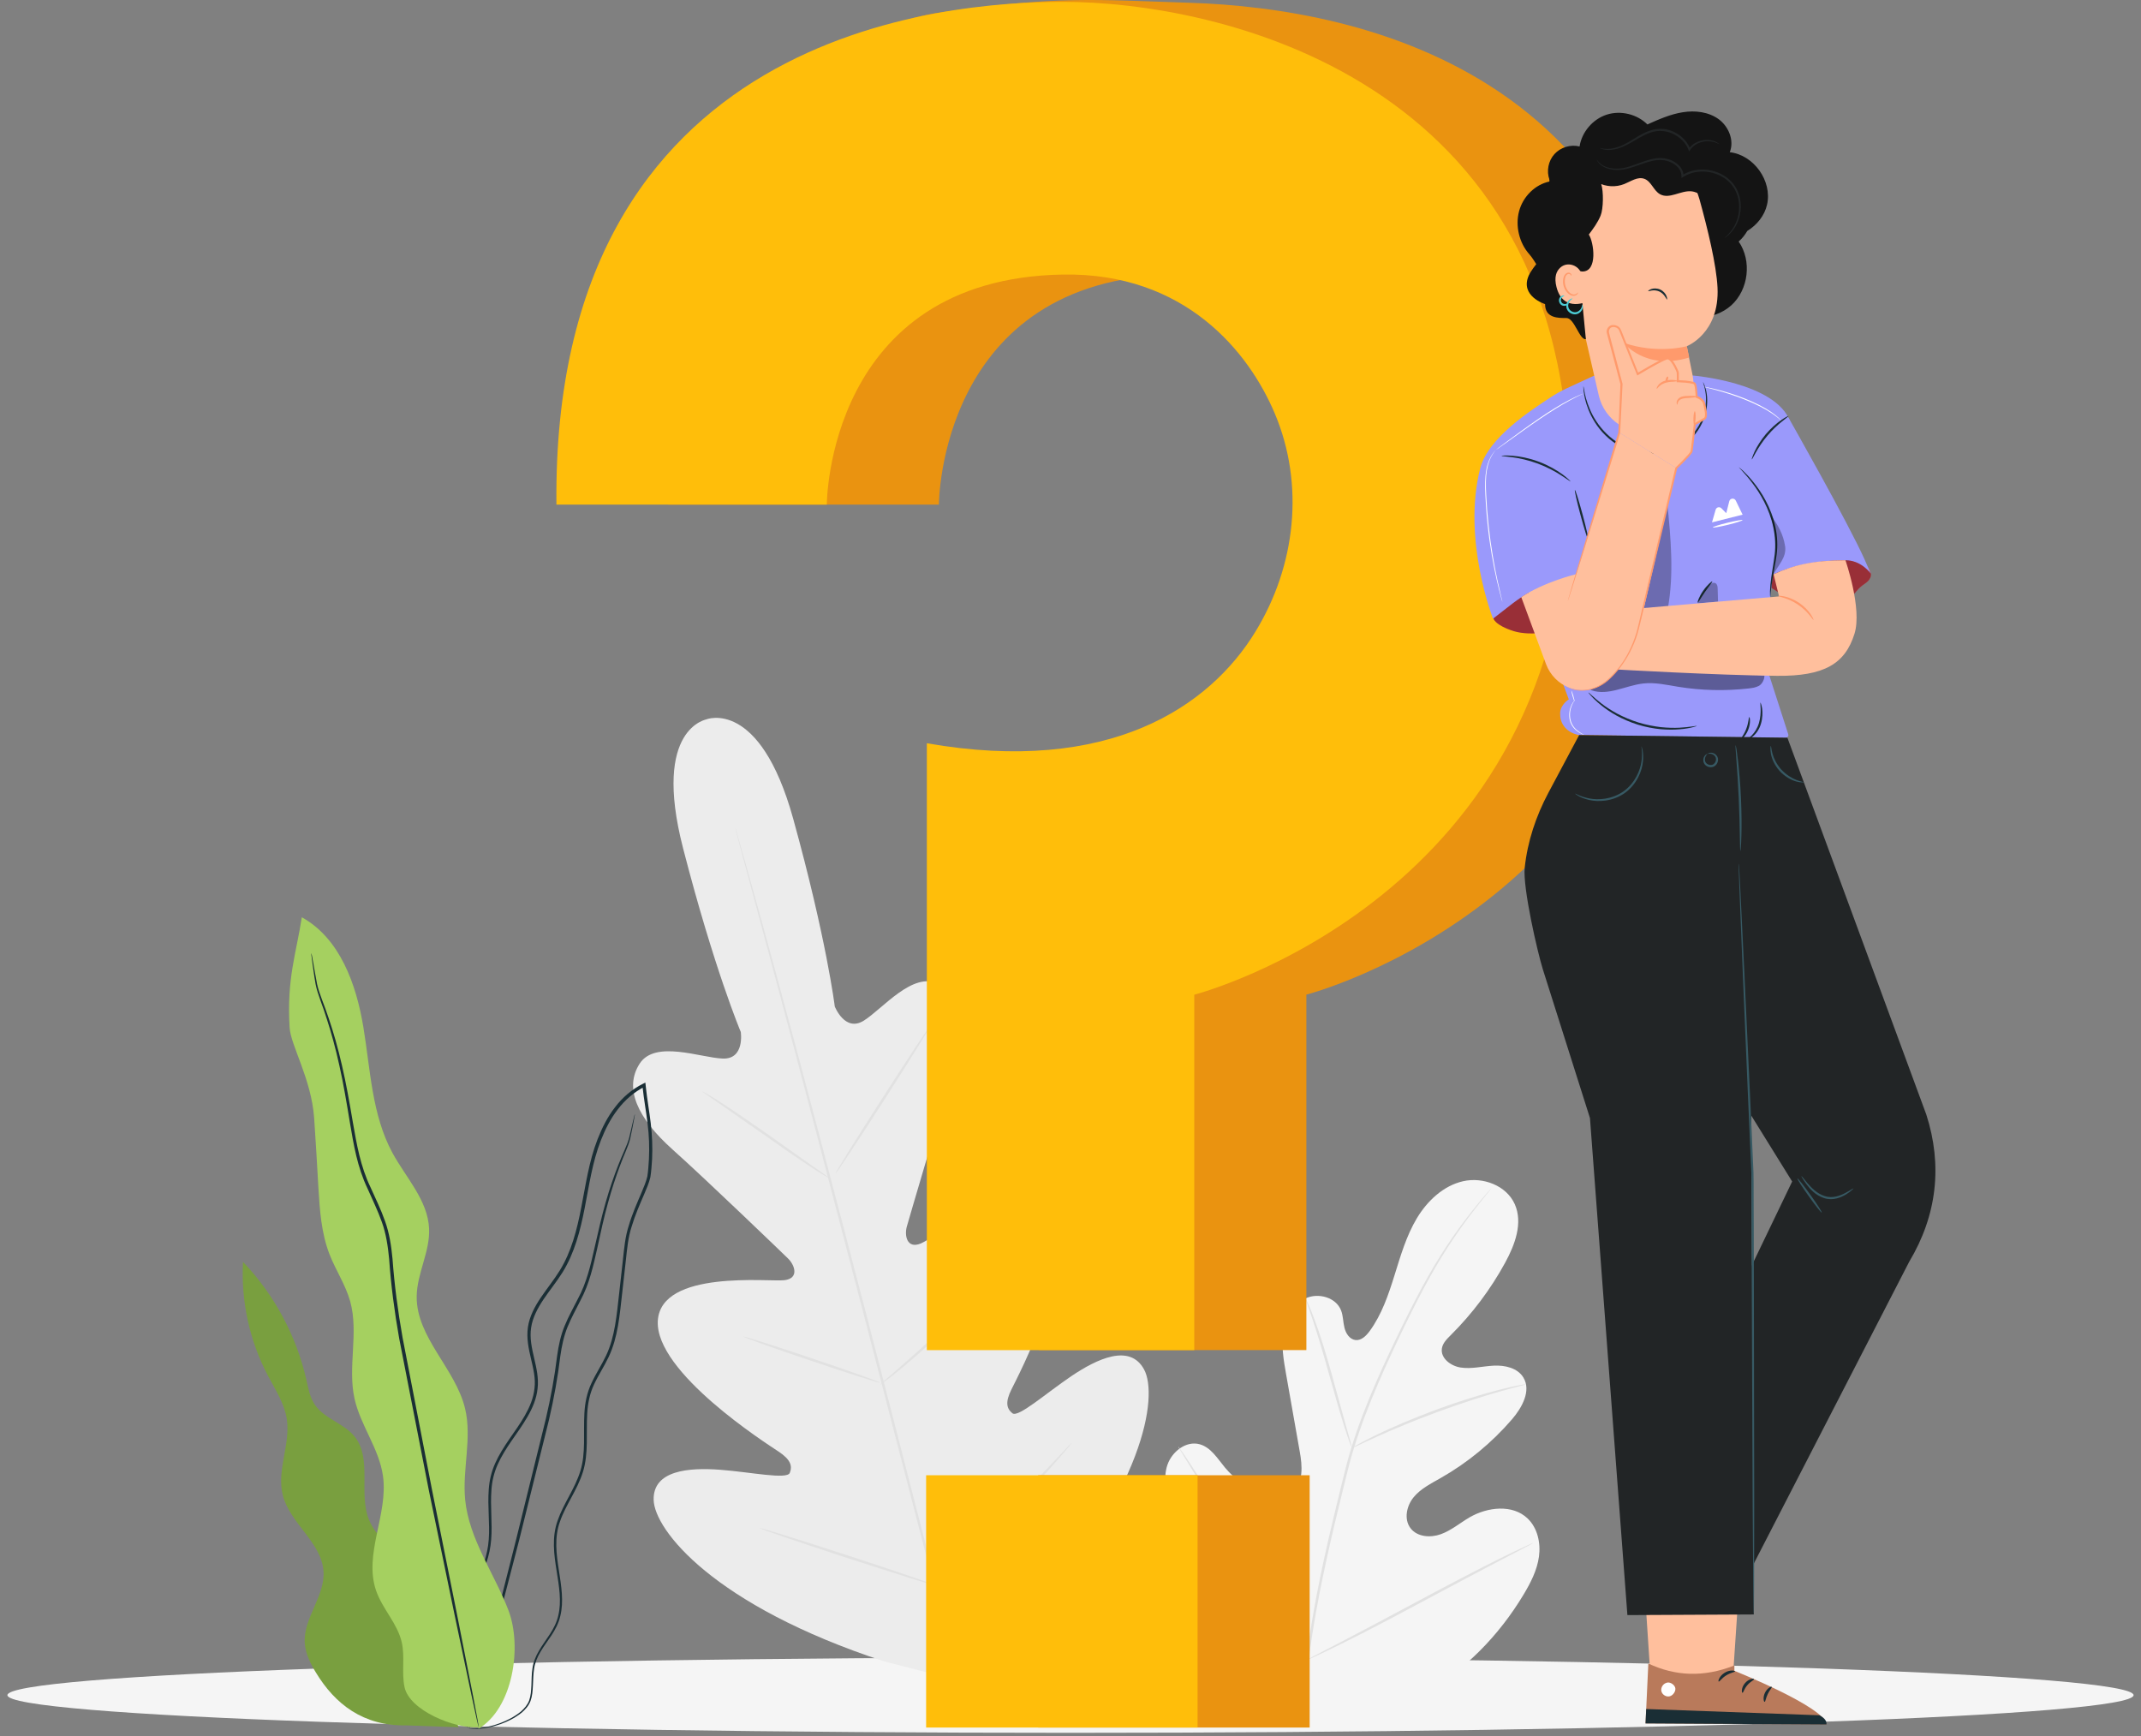 <svg width="201" height="163" viewBox="0 0 201 163" fill="none" xmlns="http://www.w3.org/2000/svg">
<rect x="0" y="0" width="201" height="163" fill="#808080" stroke="none"/>
<g clip-path="url(#clip0_7742_4951)">
<path d="M100.5 162.672C155.62 162.672 200.304 161.089 200.304 159.136C200.304 157.183 155.62 155.6 100.5 155.6C45.38 155.6 0.696 157.183 0.696 159.136C0.696 161.089 45.38 162.672 100.5 162.672Z" fill="#F5F5F5"/>
<path d="M121.398 161.42C113.819 157.85 110.796 149.363 109.726 141.459C109.544 140.14 109.167 138.78 109.598 137.521C110.029 136.261 111.362 135.23 112.634 135.585C113.691 135.88 114.31 136.938 115.017 137.789C115.959 138.914 117.218 139.765 118.612 140.207C119.527 140.501 120.611 140.588 121.358 139.992C122.388 139.175 122.26 137.588 122.025 136.288C121.594 133.857 121.17 131.432 120.739 129.001C120.51 127.694 120.281 126.368 120.476 125.055C120.671 123.749 121.378 122.443 122.57 121.887C123.761 121.331 125.424 121.787 125.902 123.019C126.104 123.535 126.084 124.104 126.218 124.64C126.346 125.176 126.703 125.732 127.248 125.799C127.8 125.866 128.258 125.404 128.588 124.955C129.719 123.408 130.345 121.559 130.917 119.724C131.489 117.888 132.028 116.019 133.01 114.378C133.993 112.737 135.501 111.311 137.359 110.889C139.217 110.467 141.418 111.284 142.206 113.039C142.993 114.8 142.232 116.843 141.31 118.531C139.944 121.036 138.214 123.334 136.201 125.337C135.838 125.698 135.44 126.087 135.366 126.596C135.232 127.514 136.208 128.237 137.117 128.378C138.146 128.538 139.19 128.257 140.233 128.203C141.277 128.15 142.461 128.411 143.013 129.309C143.774 130.554 142.892 132.142 141.95 133.24C140.051 135.444 137.776 137.32 135.252 138.753C134.35 139.269 133.387 139.744 132.721 140.548C132.054 141.352 131.785 142.605 132.411 143.449C133.037 144.292 134.296 144.38 135.272 144.025C136.248 143.67 137.063 142.973 137.965 142.444C139.654 141.466 142.004 141.198 143.417 142.551C144.346 143.442 144.656 144.848 144.481 146.128C144.306 147.407 143.7 148.586 143.04 149.685C140.725 153.543 137.487 156.878 133.556 159.028C129.618 161.172 125.814 162.217 121.398 161.406" fill="#F5F5F5"/>
<path d="M122.597 156.148C123.088 151.989 124.004 147.467 125.121 142.772C125.404 141.6 125.686 140.441 125.962 139.302C126.238 138.164 126.521 137.032 126.858 135.946C127.524 133.77 128.339 131.72 129.167 129.804C129.995 127.889 130.856 126.093 131.671 124.426C132.492 122.758 133.28 121.217 134.06 119.844C135.615 117.091 137.13 115.028 138.234 113.648C138.779 112.958 139.224 112.436 139.526 112.088C139.675 111.92 139.789 111.793 139.876 111.692C139.957 111.605 139.998 111.558 140.004 111.565C140.004 111.565 139.971 111.619 139.897 111.712C139.816 111.813 139.708 111.954 139.567 112.121C139.277 112.483 138.847 113.012 138.308 113.709C137.231 115.102 135.743 117.178 134.215 119.931C133.448 121.304 132.667 122.845 131.853 124.513C131.045 126.181 130.197 127.976 129.375 129.891C128.554 131.807 127.753 133.843 127.087 136.013C126.75 137.099 126.481 138.217 126.198 139.356C125.922 140.495 125.639 141.653 125.357 142.826C124.239 147.514 123.317 152.022 122.819 156.168" fill="#E1E1E1"/>
<path d="M126.925 135.927C126.925 135.927 126.831 135.74 126.703 135.391C126.575 135.043 126.4 134.534 126.198 133.898C125.794 132.632 125.289 130.857 124.744 128.908C124.199 126.952 123.674 125.197 123.25 123.937C123.041 123.308 122.866 122.799 122.738 122.45C122.617 122.102 122.55 121.901 122.57 121.895C122.583 121.895 122.678 122.075 122.826 122.417C122.981 122.759 123.183 123.254 123.411 123.884C123.883 125.13 124.435 126.891 124.98 128.847C125.512 130.776 125.996 132.525 126.36 133.857C126.528 134.46 126.676 134.963 126.791 135.371C126.892 135.726 126.939 135.927 126.925 135.934V135.927Z" fill="#E1E1E1"/>
<path d="M143.256 129.952C143.256 129.952 143.027 130.039 142.596 130.146C142.172 130.26 141.553 130.414 140.799 130.635C139.284 131.064 137.211 131.72 134.956 132.551C132.701 133.382 130.695 134.226 129.261 134.875C128.541 135.197 127.968 135.471 127.565 135.659C127.167 135.846 126.945 135.947 126.932 135.934C126.925 135.92 127.134 135.793 127.517 135.579C127.901 135.364 128.467 135.063 129.18 134.721C130.6 134.031 132.606 133.161 134.868 132.323C137.13 131.493 139.224 130.856 140.752 130.468C141.519 130.267 142.145 130.14 142.576 130.053C143.013 129.972 143.249 129.939 143.256 129.952Z" fill="#E1E1E1"/>
<path d="M122.752 155.806C122.752 155.806 122.691 155.746 122.604 155.619C122.496 155.465 122.368 155.284 122.213 155.063C121.877 154.574 121.406 153.857 120.834 152.966C119.696 151.178 118.195 148.666 116.579 145.866C114.964 143.066 113.489 140.541 112.392 138.733C111.854 137.855 111.409 137.132 111.08 136.596C110.938 136.361 110.824 136.174 110.723 136.013C110.642 135.879 110.608 135.806 110.615 135.799C110.622 135.799 110.676 135.859 110.763 135.986C110.871 136.14 110.999 136.321 111.154 136.542C111.49 137.031 111.961 137.748 112.534 138.639C113.671 140.427 115.172 142.939 116.788 145.739C118.403 148.539 119.871 151.064 120.975 152.866C121.513 153.743 121.958 154.467 122.288 155.003C122.429 155.237 122.543 155.431 122.644 155.585C122.725 155.719 122.759 155.793 122.752 155.8V155.806Z" fill="#E1E1E1"/>
<path d="M143.936 144.849C143.936 144.849 143.869 144.902 143.727 144.976C143.559 145.063 143.357 145.17 143.115 145.304C142.549 145.599 141.782 146.001 140.846 146.483C138.935 147.481 136.302 148.881 133.401 150.435C130.5 151.989 127.854 153.375 125.916 154.326C124.946 154.802 124.159 155.184 123.614 155.432C123.358 155.546 123.149 155.639 122.981 155.72C122.833 155.78 122.759 155.813 122.752 155.807C122.752 155.8 122.819 155.753 122.961 155.679C123.129 155.592 123.331 155.485 123.573 155.351C124.139 155.057 124.906 154.661 125.842 154.172C127.753 153.181 130.385 151.774 133.287 150.22C136.188 148.666 138.834 147.287 140.772 146.329C141.742 145.853 142.529 145.471 143.074 145.224C143.33 145.11 143.539 145.016 143.707 144.936C143.855 144.875 143.929 144.842 143.936 144.849Z" fill="#E1E1E1"/>
<path d="M66.415 67.512C66.415 67.512 61.191 68.235 64.126 79.622C67.061 91.009 69.545 96.876 69.545 96.876C69.545 96.876 69.942 99.455 67.848 99.375C65.762 99.295 61.501 97.607 60.053 99.85C58.552 102.175 59.865 104.981 63.143 107.915C66.421 110.849 73.362 117.54 73.988 118.15C74.6 118.746 75.065 120.012 73.638 120.18C72.204 120.354 62.039 119.161 61.756 123.997C61.48 128.834 71.955 135.512 73.092 136.269C74.223 137.019 74.405 137.608 74.149 138.265C73.893 138.921 70.514 138.198 67.606 137.977C64.698 137.756 61.292 138.01 61.366 140.81C61.44 143.61 66.94 150.696 82.994 155.961L90.594 157.917L96.208 152.411C107.51 139.906 108.742 131.037 107.41 128.566C106.077 126.094 102.994 127.561 100.577 129.189C98.167 130.816 95.589 133.114 95.044 132.672C94.499 132.23 94.357 131.633 94.963 130.421C95.569 129.209 101.324 118.23 98.672 114.171C96.02 110.112 87.787 116.174 86.454 116.73C85.128 117.286 84.899 115.96 85.135 115.142C85.377 114.305 88.056 105.068 89.436 100.902C90.816 96.736 90.554 93.655 88.09 92.375C85.714 91.143 82.86 94.713 81.089 95.818C79.319 96.923 78.37 94.485 78.37 94.485C78.37 94.485 77.596 88.162 74.459 76.835C71.315 65.502 66.314 67.532 66.314 67.532" fill="#ECECEC"/>
<path d="M90.587 159.799C88.312 151.467 84.522 136.597 81.204 123.843C77.885 111.097 74.869 99.556 72.635 91.216C71.517 87.057 70.608 83.681 69.982 81.343C69.673 80.184 69.43 79.28 69.262 78.657C69.181 78.356 69.127 78.121 69.08 77.954C69.04 77.793 69.026 77.713 69.026 77.713C69.026 77.713 69.06 77.793 69.107 77.947C69.154 78.115 69.222 78.343 69.309 78.644C69.484 79.267 69.747 80.164 70.07 81.317C70.729 83.641 71.665 87.01 72.796 91.17C75.071 99.502 78.114 111.036 81.433 123.783C84.751 136.536 88.521 151.413 90.749 159.759" fill="#E1E1E1"/>
<path d="M65.917 102.442C65.917 102.442 66.106 102.523 66.415 102.71C66.732 102.891 67.176 103.172 67.728 103.527C68.825 104.231 70.313 105.242 71.935 106.381C73.53 107.513 74.978 108.538 76.082 109.321C76.58 109.67 77.004 109.964 77.341 110.205C77.637 110.413 77.798 110.534 77.791 110.547C77.785 110.56 77.603 110.467 77.287 110.286C76.97 110.098 76.526 109.824 75.981 109.462C74.89 108.745 73.416 107.72 71.794 106.575C70.192 105.456 68.738 104.438 67.627 103.661C67.122 103.313 66.705 103.018 66.361 102.784C66.065 102.576 65.904 102.449 65.91 102.436L65.917 102.442Z" fill="#E1E1E1"/>
<path d="M78.431 110.18C78.377 110.146 80.329 106.998 82.799 103.153C85.27 99.309 87.316 96.221 87.37 96.254C87.424 96.288 85.472 99.436 83.001 103.281C80.531 107.125 78.485 110.213 78.431 110.18Z" fill="#E1E1E1"/>
<path d="M82.637 129.993C82.637 129.993 82.778 129.839 83.054 129.591C83.371 129.316 83.768 128.968 84.239 128.559C85.235 127.689 86.615 126.476 88.082 125.083C89.557 123.697 90.842 122.39 91.765 121.439C92.202 120.991 92.566 120.615 92.862 120.314C93.124 120.053 93.272 119.905 93.286 119.919C93.299 119.932 93.171 120.093 92.936 120.374C92.694 120.656 92.344 121.064 91.893 121.553C90.997 122.538 89.725 123.864 88.251 125.251C86.777 126.644 85.383 127.843 84.353 128.68C83.835 129.095 83.418 129.43 83.115 129.651C82.819 129.872 82.65 129.993 82.637 129.979V129.993Z" fill="#E1E1E1"/>
<path d="M69.779 125.471C69.779 125.471 69.968 125.497 70.298 125.598C70.675 125.712 71.139 125.859 71.691 126.027C72.862 126.395 74.478 126.924 76.255 127.527C78.032 128.124 79.634 128.68 80.792 129.095C81.331 129.289 81.788 129.457 82.159 129.597C82.482 129.718 82.657 129.798 82.65 129.812C82.65 129.825 82.462 129.785 82.132 129.684C81.755 129.571 81.29 129.423 80.738 129.256C79.567 128.887 77.951 128.358 76.174 127.755C74.397 127.159 72.795 126.603 71.637 126.188C71.099 125.993 70.641 125.826 70.271 125.685C69.948 125.564 69.773 125.484 69.779 125.471Z" fill="#E1E1E1"/>
<path d="M71.261 143.43C71.261 143.43 71.503 143.477 71.927 143.597C72.392 143.738 72.991 143.919 73.711 144.14C75.212 144.609 77.286 145.272 79.574 146.016C81.856 146.759 83.923 147.449 85.41 147.958C86.124 148.206 86.71 148.414 87.174 148.575C87.591 148.722 87.814 148.816 87.807 148.829C87.8 148.843 87.565 148.782 87.141 148.662C86.676 148.521 86.077 148.34 85.357 148.119C83.856 147.65 81.782 146.987 79.493 146.243C77.212 145.5 75.145 144.81 73.657 144.301C72.944 144.053 72.358 143.845 71.894 143.684C71.476 143.537 71.254 143.443 71.261 143.43Z" fill="#E1E1E1"/>
<path d="M87.45 148.592C87.45 148.592 87.625 148.398 87.969 148.07C88.346 147.722 88.837 147.259 89.422 146.71C90.648 145.558 92.337 143.964 94.155 142.149C95.972 140.333 97.574 138.652 98.725 137.426C99.278 136.837 99.735 136.348 100.092 135.973C100.415 135.631 100.604 135.451 100.61 135.457C100.624 135.471 100.462 135.672 100.159 136.033C99.856 136.395 99.412 136.911 98.853 137.54C97.736 138.8 96.147 140.501 94.33 142.323C92.512 144.138 90.802 145.719 89.544 146.844C88.911 147.4 88.399 147.849 88.036 148.15C87.672 148.452 87.47 148.612 87.457 148.599L87.45 148.592Z" fill="#E1E1E1"/>
<path d="M39.698 150.808C40.115 149.201 39.052 147.587 37.867 146.414C36.675 145.249 35.255 144.204 34.636 142.657C33.633 140.158 34.979 136.916 33.269 134.833C32.266 133.607 30.462 133.192 29.567 131.886C29.096 131.196 28.948 130.352 28.766 129.542C27.83 125.409 25.75 121.537 22.815 118.463C22.613 122.14 23.428 125.878 25.151 129.14C25.845 130.453 26.693 131.732 26.922 133.192C27.292 135.57 25.959 138.022 26.545 140.353C27.218 143.025 30.227 144.807 30.375 147.56C30.496 149.884 28.463 151.92 28.611 154.245C28.678 155.236 29.136 156.154 29.648 156.998C31.452 159.985 34.104 162.041 38.123 161.974L43.044 162.148L39.684 150.808H39.698Z" fill="#799F3F"/>
<path d="M44.053 162.276C44.053 162.276 44.525 162.383 45.407 162.249C45.851 162.182 46.389 162.069 47.009 161.848C47.621 161.627 48.315 161.305 48.988 160.769C49.311 160.488 49.627 160.146 49.802 159.691C49.97 159.235 50.004 158.74 50.031 158.224C50.058 157.715 50.058 157.179 50.145 156.636C50.226 156.094 50.442 155.565 50.745 155.062C51.324 154.051 52.286 153.086 52.602 151.707C52.939 150.353 52.697 148.887 52.468 147.413C52.239 145.946 52.017 144.339 52.582 142.811C53.107 141.277 54.191 139.898 54.73 138.169C55.268 136.428 55.019 134.546 55.127 132.697C55.181 131.766 55.362 130.835 55.766 129.978C56.163 129.114 56.715 128.29 57.146 127.379C58.021 125.53 58.176 123.44 58.412 121.391C58.526 120.359 58.647 119.314 58.762 118.262C58.876 117.204 58.971 116.146 59.307 115.128C59.61 114.103 60.047 113.105 60.485 112.093C60.7 111.584 60.923 111.075 61.057 110.513C61.151 109.937 61.178 109.394 61.219 108.825C61.273 107.699 61.225 106.561 61.091 105.435C60.956 104.303 60.754 103.185 60.633 102.053C60.626 101.986 60.62 101.919 60.613 101.859L60.586 101.631L60.384 101.731C59.327 102.254 58.425 103.037 57.732 103.955C57.025 104.866 56.514 105.898 56.103 106.943C55.282 109.046 54.985 111.256 54.568 113.359C54.164 115.463 53.632 117.532 52.542 119.287C52.003 120.158 51.35 120.955 50.778 121.806C50.206 122.65 49.708 123.581 49.56 124.599C49.27 126.669 50.415 128.491 50.179 130.326C50.092 131.237 49.728 132.088 49.284 132.871C48.84 133.655 48.315 134.378 47.81 135.108C47.312 135.839 46.84 136.575 46.49 137.366C46.133 138.156 45.938 139 45.884 139.824C45.763 141.478 45.999 143.046 45.884 144.526C45.783 146.006 45.258 147.353 44.673 148.552C44.08 149.757 43.414 150.849 42.862 151.901C42.586 152.43 42.323 152.946 42.115 153.461C41.893 153.977 41.785 154.506 41.684 155.009C41.522 156.027 41.536 156.971 41.65 157.802C41.866 159.483 42.492 160.689 43.057 161.365C43.185 161.546 43.34 161.673 43.454 161.794C43.569 161.915 43.683 162.002 43.777 162.069C43.959 162.203 44.06 162.263 44.06 162.263C44.08 162.236 43.656 162.015 43.104 161.325C42.559 160.642 41.96 159.443 41.765 157.782C41.664 156.958 41.657 156.02 41.825 155.029C41.926 154.533 42.041 154.017 42.263 153.515C42.471 153.013 42.734 152.497 43.017 151.974C43.575 150.93 44.249 149.844 44.855 148.625C45.46 147.42 45.999 146.047 46.113 144.526C46.241 143.012 46.012 141.445 46.14 139.831C46.194 139.027 46.389 138.223 46.733 137.459C47.076 136.696 47.54 135.966 48.038 135.242C48.537 134.519 49.068 133.789 49.526 132.992C49.984 132.201 50.374 131.311 50.469 130.346C50.704 128.39 49.566 126.562 49.863 124.632C50.004 123.681 50.482 122.79 51.041 121.96C51.606 121.123 52.259 120.326 52.818 119.435C53.935 117.633 54.48 115.523 54.891 113.413C55.309 111.296 55.605 109.113 56.413 107.05C56.816 106.025 57.315 105.02 58.001 104.143C58.674 103.259 59.536 102.508 60.539 102.006L60.31 101.879C60.317 101.939 60.324 102.006 60.33 102.073C60.451 103.218 60.66 104.344 60.795 105.462C60.936 106.581 60.977 107.693 60.923 108.805C60.889 109.354 60.855 109.923 60.775 110.439C60.653 110.955 60.431 111.464 60.222 111.966C59.792 112.971 59.347 113.982 59.038 115.034C58.694 116.079 58.6 117.171 58.486 118.216C58.371 119.267 58.25 120.312 58.136 121.35C57.9 123.407 57.745 125.47 56.904 127.251C56.486 128.136 55.934 128.959 55.524 129.857C55.1 130.748 54.911 131.733 54.864 132.677C54.757 134.566 55.006 136.415 54.487 138.089C53.976 139.757 52.905 141.143 52.36 142.724C51.781 144.318 52.017 145.973 52.252 147.44C52.488 148.913 52.73 150.353 52.414 151.653C52.131 152.966 51.196 153.924 50.603 154.962C50.294 155.478 50.071 156.04 49.991 156.603C49.903 157.159 49.91 157.701 49.89 158.204C49.863 158.706 49.836 159.202 49.681 159.63C49.526 160.052 49.223 160.387 48.92 160.662C48.274 161.191 47.594 161.513 46.995 161.747C46.389 161.975 45.851 162.102 45.42 162.176C44.982 162.256 44.646 162.263 44.417 162.27C44.188 162.263 44.074 162.27 44.074 162.27L44.053 162.276Z" fill="#1A2E35"/>
<path d="M59.61 104.559C59.61 104.559 59.59 104.605 59.563 104.706C59.536 104.827 59.495 104.967 59.455 105.148C59.361 105.537 59.24 106.119 59.058 106.843C58.863 107.566 58.418 108.39 58.035 109.401C57.638 110.406 57.234 111.572 56.863 112.878C56.486 114.184 56.157 115.637 55.806 117.191C55.45 118.745 55.086 120.407 54.231 121.974C53.828 122.771 53.377 123.575 53.013 124.459C52.643 125.343 52.441 126.301 52.306 127.272C52.071 129.215 51.714 131.184 51.243 133.2C50.253 137.212 49.317 141.037 48.456 144.52C47.581 147.99 46.786 151.118 46.12 153.75C45.474 156.362 44.942 158.486 44.572 159.979C44.403 160.696 44.262 161.265 44.168 161.681C44.127 161.862 44.094 162.009 44.074 162.123C44.053 162.223 44.047 162.277 44.053 162.277C44.053 162.277 44.08 162.23 44.107 162.13C44.141 162.016 44.181 161.868 44.235 161.694C44.349 161.286 44.504 160.723 44.7 160.013C45.097 158.519 45.655 156.409 46.342 153.804C47.029 151.171 47.836 148.05 48.738 144.587C49.6 141.104 50.549 137.279 51.545 133.267C52.01 131.251 52.373 129.248 52.602 127.319C52.737 126.361 52.932 125.43 53.282 124.573C53.632 123.715 54.077 122.912 54.48 122.108C55.349 120.507 55.706 118.792 56.056 117.252C56.392 115.691 56.709 114.244 57.072 112.945C57.429 111.639 57.812 110.48 58.19 109.475C58.553 108.464 58.984 107.633 59.166 106.883C59.334 106.139 59.428 105.563 59.509 105.168C59.542 104.987 59.563 104.84 59.59 104.719C59.603 104.619 59.61 104.565 59.603 104.565L59.61 104.559Z" fill="#1A2E35"/>
<path d="M44.921 162.29C48.139 160.388 49.061 154.614 47.721 151.137C46.382 147.661 44.033 144.486 43.669 140.782C43.393 137.935 44.329 135.008 43.662 132.228C42.76 128.471 39.078 125.564 39.119 121.699C39.145 119.535 40.384 117.492 40.283 115.329C40.162 112.676 38.116 110.566 36.843 108.229C34.905 104.645 34.777 100.419 34.11 96.4C33.444 92.388 31.909 88.087 28.335 86.111C27.81 89.521 26.908 91.852 27.19 96.473C27.291 98.135 29.23 101.303 29.492 104.94C29.647 107.11 29.762 109.287 29.89 111.464C30.018 113.581 30.159 115.731 30.92 117.713C31.505 119.227 32.441 120.607 32.879 122.174C33.693 125.122 32.623 128.31 33.282 131.297C33.841 133.823 35.598 135.999 35.955 138.565C36.46 142.168 34.117 145.906 35.315 149.342C35.908 151.05 37.321 152.417 37.718 154.178C38.028 155.545 37.691 156.992 37.974 158.365C38.425 160.575 42.666 162.29 44.928 162.156" fill="#A5D060"/>
<path d="M29.223 89.5C29.223 89.5 29.223 89.567 29.236 89.694C29.256 89.835 29.276 90.022 29.31 90.257C29.384 90.746 29.465 91.469 29.633 92.407C29.815 93.345 30.3 94.403 30.69 95.682C31.101 96.955 31.511 98.422 31.868 100.063C32.238 101.704 32.541 103.519 32.864 105.475C33.194 107.418 33.538 109.561 34.514 111.597C34.965 112.622 35.469 113.647 35.853 114.732C36.244 115.817 36.419 116.989 36.533 118.188C36.701 120.6 37.025 123.112 37.475 125.643C38.458 130.694 39.401 135.503 40.256 139.884C41.158 144.244 41.965 148.176 42.652 151.478C43.339 154.76 43.897 157.426 44.294 159.288C44.49 160.193 44.645 160.903 44.759 161.412C44.813 161.639 44.853 161.82 44.887 161.961C44.92 162.082 44.934 162.149 44.941 162.149C44.941 162.149 44.941 162.082 44.92 161.954C44.894 161.814 44.867 161.626 44.826 161.398C44.732 160.889 44.597 160.173 44.422 159.268C44.052 157.4 43.527 154.727 42.881 151.438C42.215 148.129 41.427 144.191 40.552 139.83C39.704 135.456 38.775 130.647 37.799 125.597C37.348 123.065 37.025 120.593 36.849 118.168C36.735 116.963 36.553 115.757 36.149 114.638C35.759 113.526 35.247 112.495 34.796 111.483C33.827 109.481 33.484 107.384 33.14 105.435C32.811 103.486 32.487 101.657 32.104 100.016C31.727 98.368 31.303 96.901 30.872 95.629C30.461 94.35 29.963 93.298 29.768 92.387C29.586 91.469 29.479 90.739 29.384 90.25C29.344 90.022 29.31 89.835 29.283 89.694C29.256 89.567 29.243 89.507 29.236 89.507L29.223 89.5Z" fill="#1A2E35"/>
<path d="M62.753 47.37H88.145C88.145 47.37 88.145 26.156 110.305 25.775C121.809 25.58 127.78 33.076 130.203 38.823C133.017 45.494 132.169 53.103 128.392 59.286C124.084 66.352 114.808 73.452 97.697 70.451L97.535 126.743H122.644V93.373C122.644 93.373 157.863 84.317 157.863 45.695C157.863 7.073 127.834 0.77 111.692 0.261C102.712 -0.027 99.454 -0.409 88.347 1.159C74.19 3.155 62.45 19.512 62.747 47.37H62.753Z" fill="#EA9310"/>
<path d="M122.953 138.492H97.468V162.177H122.953V138.492Z" fill="#EA9310"/>
<path d="M52.231 47.369H77.623C77.623 47.369 77.623 26.156 99.783 25.774C111.287 25.58 117.258 33.075 119.681 38.822C122.495 45.494 121.647 53.103 117.87 59.285C113.562 66.352 104.125 72.775 87.013 69.775V126.75H112.122V93.379C112.122 93.379 147.341 84.323 147.341 45.701C147.341 7.08 114.04 0.174 99.79 0.174C88.891 0.174 51.76 2.793 52.238 47.376L52.231 47.369Z" fill="#FFBE0A"/>
<path d="M112.432 138.492H86.946V162.177H112.432V138.492Z" fill="#FFBE0A"/>
<path d="M140.227 57.591C139.837 58.368 141.291 58.998 142.126 59.252C142.967 59.507 143.862 59.48 144.737 59.433C145.895 59.373 147.1 59.266 148.11 58.69C149.005 58.181 149.672 57.337 150.143 56.426C150.607 55.508 150.89 54.517 151.173 53.525C151.173 53.525 141.984 54.121 140.234 57.591H140.227Z" fill="#FF4F5B"/>
<g opacity="0.4">
<path d="M140.227 57.591C139.837 58.368 141.291 58.998 142.126 59.252C142.967 59.507 143.862 59.48 144.737 59.433C145.895 59.373 147.1 59.266 148.11 58.69C149.005 58.181 149.672 57.337 150.143 56.426C150.607 55.508 150.89 54.517 151.173 53.525C151.173 53.525 141.984 54.121 140.234 57.591H140.227Z" fill="black"/>
</g>
<path d="M166.198 55.112C167.699 56.177 169.543 56.753 171.388 56.733C172.27 56.72 173.205 56.552 173.858 55.963C174.161 55.688 174.383 55.34 174.693 55.078C174.902 54.898 175.151 54.764 175.346 54.576C175.541 54.388 175.689 54.107 175.635 53.839C175.575 53.564 175.346 53.122 175.097 52.982C174.04 52.385 172.781 52.406 171.57 52.432C170.358 52.459 169.16 52.74 168.009 53.129C167.066 53.444 166.083 53.886 165.605 54.757" fill="#FF4F5B"/>
<g opacity="0.4">
<path d="M175.629 53.833C175.568 53.559 175.184 53.197 174.942 53.056C173.885 52.46 172.781 52.406 171.563 52.433C170.351 52.46 169.153 52.741 168.002 53.13C167.059 53.445 166.077 53.887 165.599 54.758L166.198 55.113C167.699 56.178 169.543 56.754 171.388 56.734C172.27 56.721 173.205 56.553 173.858 55.964C174.161 55.689 174.383 55.341 174.693 55.079C174.902 54.898 175.151 54.764 175.346 54.577C175.541 54.389 175.689 54.108 175.635 53.84L175.629 53.833Z" fill="black"/>
</g>
<path d="M148.251 69.004L167.644 69.259C167.812 69.259 167.934 69.098 167.886 68.937L165.611 61.877C165.611 61.877 165.948 58.347 166.412 54.101C167.112 47.657 168.048 39.552 168.061 39.579C166.735 35.882 158.907 35.252 158.907 35.252L149.987 35.781L149.671 35.259L147.106 36.444C146.548 36.706 146.009 37.007 145.497 37.349C143.801 38.48 139.715 41.066 138.968 43.953C137.245 50.631 140.166 58.079 140.166 58.079L142.037 56.626C142.529 56.258 142.993 55.936 143.525 55.635L147.281 65.655C147.281 65.655 146.5 66.131 146.467 66.941C146.433 67.752 146.871 68.73 148.251 69.011" fill="#9A99FB"/>
<g opacity="0.3">
<path d="M156.565 57.188C157.177 53.899 156.854 50.517 156.524 47.188C155.447 49.914 155.488 52.981 154.35 55.681C154.229 55.969 154.088 56.264 154.047 56.578C154.007 56.893 154.074 57.242 154.303 57.449C154.613 57.73 155.077 57.576 155.494 57.529C155.939 57.476 156.168 57.329 156.565 57.188Z" fill="black"/>
</g>
<g opacity="0.4">
<path d="M149.422 64.805C150.99 65.348 152.633 64.343 154.282 64.162C155.373 64.042 156.463 64.296 157.54 64.471C159.721 64.826 161.956 64.879 164.157 64.631C164.494 64.591 164.837 64.544 165.133 64.383C165.429 64.223 165.665 63.76 165.645 63.425C161.983 63.05 158.321 62.829 154.659 62.454C153.744 62.36 152.794 62.266 151.913 62.541C150.809 62.883 149.954 63.747 149.173 64.598" fill="black"/>
</g>
<path d="M175.069 52.56C173.48 49.01 167.9 39.197 167.9 39.197L163.578 44.589L164.588 55.179C164.588 55.179 166.87 52.641 173.251 52.594C174.739 52.58 175.628 53.84 175.628 53.84L175.069 52.567V52.56Z" fill="#9A99FB"/>
<path d="M149.112 50.686C149.058 50.699 148.735 49.661 148.385 48.368C148.035 47.075 147.8 46.016 147.853 45.996C147.907 45.983 148.23 47.021 148.58 48.314C148.93 49.607 149.166 50.666 149.112 50.679V50.686Z" fill="#1A2E35"/>
<path d="M163.248 43.865C163.248 43.865 163.396 43.972 163.645 44.2C163.887 44.434 164.231 44.783 164.608 45.252C165.362 46.182 166.284 47.636 166.674 49.458C166.87 50.362 166.896 51.253 166.796 52.05C166.695 52.84 166.54 53.537 166.445 54.127C166.344 54.716 166.284 55.192 166.25 55.526C166.217 55.861 166.21 56.042 166.196 56.042C166.183 56.042 166.163 55.855 166.169 55.52C166.176 55.185 166.217 54.696 166.304 54.1C166.385 53.504 166.52 52.8 166.614 52.023C166.701 51.246 166.668 50.376 166.479 49.491C166.102 47.716 165.22 46.276 164.5 45.332C163.78 44.381 163.221 43.885 163.248 43.852V43.865Z" fill="#1A2E35"/>
<path d="M159.291 68.161C159.291 68.161 159.143 68.215 158.867 68.282C158.732 68.316 158.557 68.356 158.362 68.382C158.16 68.409 157.938 68.456 157.682 68.463C157.177 68.51 156.571 68.51 155.898 68.456C155.232 68.389 154.498 68.255 153.757 68.027C153.017 67.793 152.337 67.492 151.751 67.17C151.166 66.842 150.668 66.5 150.277 66.172C150.075 66.018 149.914 65.857 149.766 65.723C149.618 65.589 149.496 65.462 149.402 65.355C149.214 65.147 149.113 65.026 149.126 65.013C149.153 64.986 149.57 65.448 150.365 66.058C150.762 66.366 151.26 66.688 151.839 67.002C152.425 67.311 153.091 67.599 153.818 67.826C154.545 68.047 155.259 68.181 155.918 68.262C156.578 68.329 157.17 68.342 157.668 68.316C158.671 68.262 159.277 68.115 159.284 68.155L159.291 68.161Z" fill="#1A2E35"/>
<path d="M165.282 65.957C165.282 65.957 165.383 66.165 165.43 66.52C165.477 66.875 165.484 67.391 165.323 67.933C165.168 68.476 164.845 68.905 164.562 69.132C164.279 69.367 164.057 69.441 164.05 69.421C164.03 69.394 164.225 69.273 164.468 69.025C164.71 68.777 164.986 68.382 165.134 67.873C165.43 66.848 165.208 65.957 165.282 65.957Z" fill="#1A2E35"/>
<path d="M164.225 67.317C164.278 67.303 164.379 67.873 164.124 68.509C163.874 69.152 163.417 69.501 163.39 69.454C163.349 69.413 163.713 69.025 163.935 68.435C164.171 67.846 164.164 67.317 164.225 67.317Z" fill="#1A2E35"/>
<path d="M160.752 54.583C160.792 54.623 160.436 55.032 160.059 55.575C159.682 56.117 159.433 56.6 159.379 56.573C159.332 56.553 159.5 56.023 159.89 55.461C160.281 54.898 160.712 54.543 160.752 54.583Z" fill="#1A2E35"/>
<path d="M147.443 45.205C147.443 45.205 147.114 44.984 146.582 44.636C146.05 44.287 145.283 43.865 144.381 43.523C143.472 43.188 142.617 43.008 141.984 42.927C141.358 42.84 140.961 42.827 140.961 42.793C140.961 42.773 141.358 42.733 141.998 42.786C142.637 42.833 143.526 42.994 144.448 43.336C145.37 43.678 146.144 44.14 146.663 44.515C147.181 44.897 147.457 45.185 147.443 45.198V45.205Z" fill="#1A2E35"/>
<path d="M167.9 39.063C167.94 39.117 166.89 39.753 165.934 40.892C164.972 42.024 164.514 43.157 164.46 43.13C164.44 43.123 164.521 42.828 164.729 42.379C164.938 41.931 165.295 41.341 165.779 40.758C166.271 40.182 166.796 39.733 167.2 39.452C167.604 39.17 167.886 39.037 167.9 39.057V39.063Z" fill="#1A2E35"/>
<path d="M159.889 35.875C159.889 35.875 159.923 35.935 159.977 36.056C160.037 36.176 160.091 36.357 160.158 36.598C160.28 37.081 160.347 37.818 160.152 38.695C159.95 39.559 159.465 40.57 158.563 41.361C157.674 42.158 156.362 42.633 154.982 42.627C153.602 42.62 152.309 42.151 151.367 41.428C150.411 40.711 149.778 39.82 149.381 39.03C148.984 38.226 148.802 37.523 148.722 37.041C148.681 36.793 148.654 36.605 148.654 36.471C148.648 36.344 148.641 36.27 148.654 36.27C148.674 36.27 148.701 36.538 148.802 37.02C148.91 37.496 149.112 38.186 149.516 38.963C149.927 39.733 150.559 40.59 151.488 41.28C152.41 41.977 153.656 42.419 154.989 42.432C156.321 42.432 157.58 41.984 158.442 41.227C159.31 40.47 159.802 39.505 160.01 38.668C160.219 37.818 160.179 37.101 160.078 36.618C159.983 36.136 159.862 35.888 159.889 35.882V35.875Z" fill="#1A2E35"/>
<g opacity="0.3">
<path d="M161.257 55.267C161.257 55.073 161.223 54.845 161.055 54.751C160.947 54.691 160.813 54.704 160.705 54.751C160.597 54.805 160.51 54.892 160.422 54.986C159.951 55.495 159.621 55.991 159.386 56.641L161.291 56.48C161.277 56.078 161.271 55.669 161.257 55.274V55.267Z" fill="black"/>
</g>
<g opacity="0.3">
<path d="M167.584 51.275C167.436 50.189 166.884 49.198 166.204 48.334C167.025 51.013 166.749 52.527 166.292 54.362L166.393 54.108C166.924 53.036 167.739 52.366 167.591 51.281L167.584 51.275Z" fill="black"/>
</g>
<path d="M163.774 141.265L162.61 158.634L155.024 158.54L153.832 140.488L163.774 141.265Z" fill="#FFBF9D"/>
<path d="M162.826 156.349V156.851C162.826 156.851 171.381 160.274 171.469 161.888L154.485 161.788L154.748 156.168C157.265 157.347 159.911 157.494 162.826 156.349Z" fill="#B97A5B"/>
<path d="M156.458 157.977C156.128 158.064 155.899 158.432 155.973 158.761C156.047 159.089 156.417 159.33 156.754 159.243C157.084 159.162 157.373 158.727 157.265 158.412C157.151 158.091 156.7 157.836 156.404 157.997" fill="white"/>
<path d="M154.485 161.789L154.546 160.436L170.803 161.025C170.803 161.025 171.556 161.36 171.469 161.889L154.485 161.789Z" fill="#1A2E35"/>
<path d="M162.886 156.899C162.886 156.979 162.468 157.02 162.058 157.281C161.64 157.535 161.432 157.89 161.351 157.857C161.277 157.844 161.398 157.348 161.903 157.04C162.401 156.725 162.906 156.825 162.886 156.906V156.899Z" fill="#1A2E35"/>
<path d="M164.663 157.641C164.684 157.721 164.32 157.862 164.037 158.204C163.741 158.545 163.667 158.921 163.586 158.914C163.506 158.927 163.452 158.445 163.815 158.016C164.172 157.587 164.663 157.554 164.663 157.634V157.641Z" fill="#1A2E35"/>
<path d="M165.666 159.764C165.592 159.785 165.477 159.369 165.693 158.92C165.908 158.465 166.299 158.291 166.332 158.358C166.379 158.425 166.124 158.666 165.955 159.041C165.773 159.409 165.747 159.758 165.666 159.764Z" fill="#1A2E35"/>
<path d="M162.394 14.287C162.832 13.202 162.3 11.889 161.358 11.193C160.409 10.503 159.15 10.349 157.985 10.537C156.828 10.717 155.737 11.2 154.66 11.682C153.684 10.711 152.149 10.342 150.836 10.764C149.524 11.193 148.501 12.392 148.292 13.752C147.457 13.537 146.515 13.825 145.936 14.462C145.357 15.098 145.169 16.062 145.465 16.866L150.722 18.702L156.464 28.756C158.14 30.182 160.887 30.142 162.529 28.669C164.165 27.195 164.481 24.482 163.229 22.674C163.552 22.392 163.822 22.051 164.037 21.682C164.946 21.12 165.659 20.249 165.895 19.204C166.393 16.994 164.656 14.549 162.394 14.287Z" fill="#141414"/>
<path d="M158.907 35.247C158.577 33.612 158.355 32.487 158.355 32.501C158.355 32.501 161.458 31.302 161.243 26.988C161.135 24.845 160.314 21.469 159.553 18.722C158.867 16.251 156.551 13.531 154.101 14.315L146.69 17.919C145.942 18.16 145.814 18.856 145.989 19.613L146.003 19.982L148.884 31.851L150.102 37.156C150.641 39.413 152.822 40.887 155.131 40.552C157.682 40.183 159.405 37.759 158.901 35.24L158.907 35.247Z" fill="#FFBF9D"/>
<path d="M158.362 32.501C158.362 32.501 155.582 33.272 152.432 32.18C152.432 32.18 154.471 34.826 158.584 33.56L158.362 32.495V32.501Z" fill="#FF9A6C"/>
<path d="M148.52 15.152C148.688 15.989 149.254 16.739 150.008 17.141C150.761 17.543 151.697 17.596 152.491 17.275C153.111 17.027 153.744 16.558 154.37 16.786C155.029 17.02 155.231 17.891 155.844 18.233C156.719 18.722 157.769 17.878 158.765 17.958C159.533 18.025 160.132 18.621 160.731 19.097C161.33 19.579 162.171 19.981 162.851 19.619C162.67 18.983 162.488 18.333 162.165 17.757C161.842 17.174 161.364 16.659 160.738 16.417C160.394 16.284 160.024 16.237 159.701 16.069C159.001 15.707 158.684 14.897 158.173 14.301C157.513 13.53 156.463 13.108 155.447 13.216C154.605 13.303 153.804 13.725 152.956 13.691C152.33 13.665 151.731 13.39 151.105 13.396C149.886 13.417 148.971 14.482 148.291 15.486" fill="#141414"/>
<path d="M152.62 16.036C152.061 15.996 150.917 15.875 150.54 15.48C149.725 14.623 148.5 14.174 147.409 14.462C146.319 14.75 145.444 15.835 145.457 17.041C144.124 17.329 142.994 18.427 142.617 19.814C142.24 21.2 142.623 22.815 143.586 23.88C143.842 24.161 144.225 24.797 144.225 24.797C144.225 24.797 143.727 25.42 143.532 25.842C142.644 27.798 145.053 28.548 145.053 28.548C145.053 29.868 146.279 29.861 147.059 29.855C147.813 29.855 148.278 31.924 148.884 31.844L148.264 25.434C148.338 25.46 148.433 25.481 148.547 25.487C150.021 25.514 149.638 22.734 149.16 22.018C149.577 21.462 149.994 20.899 150.264 20.249C150.533 19.6 150.553 17.965 150.324 17.282C150.836 17.208 152.855 16.049 152.606 16.029L152.62 16.036Z" fill="#141414"/>
<path d="M148.494 25.782C148.265 24.904 147.168 24.509 146.488 25.118C146.111 25.453 145.889 26.009 146.124 26.94C146.75 29.433 149.14 28.294 149.127 28.22C149.12 28.173 148.763 26.813 148.494 25.782Z" fill="#FFBF9D"/>
<path d="M148.124 27.463C148.124 27.463 148.09 27.503 148.023 27.557C147.962 27.61 147.841 27.664 147.7 27.644C147.41 27.61 147.08 27.249 146.959 26.807C146.899 26.579 146.892 26.351 146.926 26.157C146.959 25.956 147.04 25.802 147.168 25.741C147.296 25.681 147.41 25.735 147.457 25.795C147.511 25.855 147.505 25.909 147.518 25.909C147.525 25.909 147.558 25.855 147.518 25.755C147.498 25.708 147.451 25.654 147.383 25.621C147.309 25.587 147.215 25.587 147.128 25.621C146.939 25.681 146.811 25.902 146.771 26.123C146.724 26.344 146.724 26.606 146.798 26.854C146.939 27.349 147.316 27.758 147.706 27.771C147.895 27.771 148.03 27.684 148.09 27.604C148.151 27.523 148.151 27.463 148.144 27.463H148.124Z" fill="#FF9A6C"/>
<path d="M161.93 22.298C161.93 22.298 162.159 22.124 162.476 21.736C162.785 21.347 163.169 20.691 163.256 19.8C163.297 19.358 163.277 18.862 163.115 18.366C162.954 17.871 162.671 17.375 162.227 16.993C161.365 16.21 159.931 15.848 158.652 16.303C158.538 16.344 158.423 16.397 158.316 16.444C158.208 16.498 158.107 16.565 158.013 16.618L157.858 16.705V16.538C157.858 16.236 157.737 15.948 157.541 15.727C157.346 15.506 157.09 15.332 156.821 15.218C156.276 14.977 155.69 14.977 155.152 15.098C154.075 15.339 153.166 15.828 152.304 15.928C151.449 16.035 150.743 15.828 150.366 15.54C150.17 15.406 150.056 15.252 149.982 15.151C149.921 15.044 149.888 14.991 149.894 14.984C149.915 14.97 150.022 15.218 150.406 15.48C150.783 15.734 151.463 15.915 152.284 15.794C152.695 15.734 153.126 15.587 153.59 15.419C154.054 15.252 154.553 15.051 155.111 14.924C155.387 14.863 155.684 14.823 155.993 14.837C156.296 14.85 156.606 14.924 156.902 15.044C157.191 15.171 157.474 15.352 157.696 15.607C157.918 15.855 158.06 16.196 158.06 16.551L157.905 16.464C158.013 16.404 158.12 16.337 158.228 16.277C158.349 16.23 158.464 16.163 158.585 16.123C159.951 15.647 161.446 16.035 162.354 16.866C162.819 17.275 163.122 17.811 163.277 18.333C163.438 18.855 163.452 19.378 163.398 19.833C163.29 20.758 162.873 21.428 162.536 21.803C162.368 21.997 162.213 22.124 162.105 22.205C161.998 22.285 161.937 22.325 161.93 22.318V22.298Z" fill="#222526"/>
<path d="M161.419 13.551C161.419 13.551 161.149 13.357 160.611 13.276C160.342 13.243 160.005 13.243 159.655 13.363C159.298 13.471 158.928 13.705 158.672 14.08L158.578 14.214L158.517 14.06C158.201 13.223 157.285 12.432 156.141 12.305C155.286 12.204 154.505 12.593 153.859 12.961C153.206 13.343 152.614 13.712 152.048 13.893C151.496 14.087 151.005 14.107 150.682 14.053C150.52 14.027 150.399 13.986 150.318 13.953C150.238 13.919 150.197 13.899 150.204 13.893C150.204 13.873 150.379 13.946 150.695 13.973C151.012 14 151.476 13.96 152.008 13.759C152.546 13.571 153.112 13.196 153.772 12.801C154.101 12.606 154.458 12.412 154.862 12.271C155.259 12.131 155.717 12.057 156.168 12.104C157.393 12.238 158.362 13.095 158.686 13.993L158.531 13.973C158.827 13.564 159.238 13.33 159.621 13.223C160.005 13.109 160.362 13.122 160.638 13.169C160.914 13.223 161.122 13.323 161.25 13.404C161.378 13.484 161.432 13.544 161.432 13.544L161.419 13.551Z" fill="#222526"/>
<path d="M156.491 28.12C156.491 28.12 156.423 28.006 156.316 27.846C156.215 27.685 156.033 27.484 155.777 27.363C155.515 27.249 155.245 27.243 155.057 27.276C154.868 27.303 154.747 27.357 154.734 27.33C154.72 27.31 154.814 27.209 155.023 27.135C155.225 27.062 155.548 27.042 155.865 27.182C156.174 27.323 156.369 27.584 156.45 27.785C156.531 27.986 156.518 28.127 156.497 28.127L156.491 28.12Z" fill="#1A2E35"/>
<path d="M148.555 28.601C148.555 28.601 148.669 28.795 148.521 29.09C148.447 29.23 148.312 29.385 148.104 29.465C147.895 29.545 147.633 29.519 147.417 29.385C147.202 29.251 147.06 29.029 147.047 28.802C147.027 28.581 147.114 28.393 147.208 28.266C147.41 28.011 147.639 28.005 147.633 28.025C147.646 28.058 147.464 28.112 147.323 28.346C147.256 28.46 147.208 28.614 147.229 28.782C147.249 28.942 147.357 29.11 147.518 29.21C147.686 29.311 147.882 29.338 148.036 29.284C148.198 29.23 148.312 29.123 148.393 29.016C148.548 28.795 148.521 28.601 148.548 28.601H148.555Z" fill="#4CCBD4"/>
<path d="M147.242 28.454C147.242 28.454 147.228 28.588 147.06 28.668C146.979 28.708 146.865 28.728 146.737 28.702C146.609 28.675 146.488 28.581 146.421 28.447C146.353 28.32 146.34 28.166 146.38 28.045C146.421 27.924 146.508 27.844 146.582 27.791C146.744 27.697 146.865 27.73 146.858 27.757C146.858 27.784 146.764 27.804 146.663 27.904C146.562 27.998 146.488 28.179 146.589 28.353C146.683 28.527 146.872 28.568 147.006 28.534C147.141 28.507 147.208 28.434 147.235 28.454H147.242Z" fill="#4CCBD4"/>
<path d="M151.517 62.835C151.517 62.835 161.15 63.391 166.845 63.445C171.254 63.485 173.22 62.319 174.101 59.5C174.842 57.135 173.253 52.594 173.253 52.594C170.271 52.607 168.433 53.016 166.508 53.913L167.02 55.99L151.49 57.323L151.517 62.842V62.835Z" fill="#FFBF9D"/>
<path d="M170.257 58.201C170.203 58.235 169.752 57.398 168.803 56.768C167.867 56.118 166.911 56.011 166.925 55.944C166.925 55.917 167.167 55.917 167.544 55.997C167.921 56.078 168.426 56.272 168.917 56.6C169.402 56.935 169.766 57.331 169.981 57.652C170.196 57.967 170.277 58.195 170.257 58.208V58.201Z" fill="#FF9A6C"/>
<path d="M147.989 53.895C147.989 53.895 145.007 54.605 142.819 56.059L145.148 62.355C145.923 64.418 148.306 65.436 150.19 64.364C153.119 62.696 154.155 57.834 154.155 57.834L157.373 43.941L152.042 40.619L147.989 53.888" fill="#FFBF9D"/>
<path d="M152.042 40.624L152.258 36.056L151.066 31.428C150.999 31.173 150.965 30.852 151.174 30.698C151.389 30.537 151.719 30.544 151.894 30.718C152.217 31.053 153.772 35.112 153.772 35.112C153.772 35.112 156.135 33.699 156.552 33.632C156.976 33.565 157.502 34.824 157.535 34.924C157.569 35.025 157.535 35.775 157.535 35.775C157.535 35.775 158.996 35.815 159.124 36.016C159.252 36.217 159.292 37.249 159.292 37.249C159.292 37.249 159.911 37.443 160.006 37.912C160.107 38.381 160.302 39.144 160.012 39.312C159.723 39.479 159.104 39.814 159.104 39.814C159.104 39.814 158.855 42.185 158.794 42.4C158.733 42.614 157.36 43.94 157.36 43.94L152.029 40.618L152.042 40.624Z" fill="#FFBF9D"/>
<path d="M147.082 64.464C147.082 64.464 147.23 64.544 147.526 64.645C147.822 64.745 148.3 64.832 148.899 64.752C149.498 64.671 150.232 64.41 150.892 63.841C151.538 63.258 152.198 62.481 152.743 61.51C153.012 61.021 153.261 60.485 153.463 59.909C153.672 59.333 153.813 58.703 153.961 58.054C154.264 56.748 154.594 55.347 154.944 53.854C155.644 50.867 156.432 47.531 157.28 43.934V43.907L157.307 43.887C157.576 43.626 157.846 43.358 158.108 43.083C158.243 42.943 158.371 42.802 158.498 42.661C158.559 42.587 158.626 42.514 158.673 42.44C158.721 42.393 158.721 42.3 158.741 42.199C158.849 41.422 158.929 40.625 159.017 39.814V39.761L159.071 39.734C159.313 39.6 159.562 39.459 159.811 39.319C159.865 39.285 159.952 39.245 159.986 39.218C160.02 39.191 160.047 39.151 160.053 39.091C160.08 38.971 160.074 38.83 160.053 38.689C160.02 38.414 159.952 38.1 159.878 37.845C159.784 37.611 159.515 37.443 159.259 37.349L159.192 37.323V37.256C159.178 37.035 159.165 36.8 159.138 36.572C159.124 36.459 159.111 36.345 159.084 36.231C159.071 36.177 159.057 36.117 159.037 36.09C159.024 36.063 159.037 36.09 159.01 36.07C158.99 36.063 158.97 36.05 158.943 36.043C158.512 35.923 158 35.909 157.516 35.883H157.415V35.775C157.421 35.534 157.435 35.273 157.415 35.019C157.415 34.952 157.361 34.851 157.327 34.757C157.287 34.663 157.24 34.57 157.193 34.483C157.098 34.302 156.997 34.128 156.876 33.974C156.816 33.9 156.748 33.826 156.681 33.779C156.6 33.733 156.567 33.719 156.472 33.753C156.291 33.813 156.102 33.913 155.927 34C155.2 34.376 154.493 34.784 153.807 35.193L153.706 35.253L153.665 35.146C153.295 34.228 152.932 33.324 152.575 32.433C152.393 31.984 152.218 31.542 152.043 31.107C151.976 30.886 151.821 30.759 151.612 30.712C151.403 30.658 151.202 30.725 151.107 30.899C151.06 30.98 151.04 31.08 151.047 31.174C151.06 31.261 151.101 31.388 151.127 31.495C151.188 31.716 151.242 31.944 151.302 32.165C151.417 32.607 151.538 33.049 151.653 33.478C151.881 34.349 152.104 35.199 152.326 36.037V36.05V36.063C152.252 37.651 152.171 39.178 152.104 40.632V40.645V40.652C150.636 45.414 149.411 49.359 148.556 52.126C148.125 53.499 147.789 54.577 147.553 55.321C147.439 55.682 147.344 55.964 147.284 56.158C147.223 56.346 147.183 56.439 147.183 56.439C147.183 56.439 147.203 56.339 147.257 56.145C147.317 55.944 147.398 55.662 147.499 55.301C147.721 54.55 148.044 53.472 148.455 52.092C149.296 49.319 150.488 45.367 151.929 40.598V40.618C151.989 39.165 152.063 37.638 152.13 36.05V36.077C151.908 35.246 151.686 34.389 151.451 33.525C151.336 33.09 151.215 32.654 151.101 32.212C151.04 31.991 150.979 31.77 150.926 31.549C150.899 31.428 150.865 31.341 150.838 31.201C150.825 31.067 150.851 30.926 150.926 30.805C150.993 30.685 151.107 30.591 151.242 30.544C151.377 30.497 151.518 30.504 151.646 30.531C151.774 30.564 151.902 30.618 152.003 30.712C152.104 30.799 152.178 30.946 152.211 31.047C152.386 31.489 152.568 31.931 152.743 32.373C153.1 33.264 153.463 34.168 153.834 35.086L153.685 35.039C154.379 34.63 155.086 34.215 155.819 33.833C156.008 33.739 156.19 33.645 156.398 33.572C156.452 33.558 156.513 33.532 156.593 33.545C156.667 33.558 156.728 33.585 156.775 33.619C156.883 33.686 156.95 33.773 157.024 33.853C157.159 34.027 157.267 34.208 157.361 34.396C157.408 34.489 157.455 34.583 157.502 34.684C157.536 34.784 157.603 34.864 157.61 35.012C157.623 35.286 157.61 35.541 157.61 35.789L157.509 35.682C158.007 35.709 158.492 35.715 158.997 35.856C159.03 35.862 159.064 35.883 159.098 35.896C159.125 35.909 159.192 35.963 159.199 35.996C159.239 36.07 159.246 36.13 159.266 36.191C159.293 36.311 159.306 36.432 159.32 36.552C159.347 36.787 159.36 37.021 159.374 37.249L159.306 37.155C159.609 37.269 159.905 37.443 160.047 37.765C160.141 38.086 160.188 38.354 160.235 38.662C160.249 38.816 160.262 38.964 160.228 39.131C160.215 39.212 160.168 39.305 160.087 39.372C160.006 39.433 159.952 39.446 159.892 39.493C159.643 39.634 159.394 39.774 159.145 39.908L159.199 39.834C159.111 40.645 159.03 41.442 158.923 42.226L158.896 42.373C158.896 42.42 158.855 42.507 158.822 42.541C158.761 42.628 158.694 42.701 158.633 42.775C158.505 42.922 158.371 43.063 158.236 43.204C157.967 43.485 157.697 43.753 157.428 44.014L157.455 43.967C156.6 47.558 155.806 50.9 155.092 53.881C154.736 55.374 154.399 56.774 154.089 58.08C153.935 58.73 153.793 59.367 153.578 59.949C153.369 60.532 153.113 61.075 152.837 61.563C152.279 62.548 151.605 63.325 150.946 63.908C150.266 64.491 149.512 64.745 148.899 64.812C148.28 64.886 147.802 64.785 147.506 64.671C147.358 64.618 147.243 64.564 147.176 64.524C147.102 64.484 147.068 64.464 147.068 64.464H147.082Z" fill="#FF9A6C"/>
<path d="M157.543 35.769C157.543 35.769 157.408 35.809 157.206 35.823C157.004 35.836 156.722 35.843 156.432 35.916C156.143 35.99 155.914 36.131 155.772 36.265C155.631 36.399 155.57 36.506 155.537 36.499C155.517 36.493 155.53 36.352 155.665 36.171C155.793 35.99 156.055 35.803 156.378 35.722C156.701 35.642 157.004 35.662 157.213 35.682C157.422 35.709 157.55 35.742 157.543 35.769Z" fill="#FF9A6C"/>
<path d="M156.405 35.815C156.351 35.795 156.351 35.674 156.398 35.547C156.445 35.419 156.526 35.332 156.58 35.352C156.633 35.373 156.633 35.493 156.586 35.62C156.539 35.748 156.458 35.835 156.405 35.815Z" fill="#FF9A6C"/>
<path d="M159.366 37.222C159.366 37.282 158.848 37.342 158.208 37.382C157.892 37.409 157.656 37.523 157.569 37.691C157.468 37.851 157.502 37.979 157.468 37.985C157.448 38.005 157.347 37.851 157.441 37.624C157.481 37.516 157.582 37.396 157.717 37.315C157.852 37.235 158.02 37.202 158.188 37.181C158.841 37.141 159.366 37.168 159.366 37.222Z" fill="#FF9A6C"/>
<path d="M159.111 38.609C159.165 38.609 159.199 38.897 159.185 39.246C159.172 39.594 159.111 39.876 159.057 39.876C159.004 39.876 158.97 39.587 158.983 39.239C158.997 38.891 159.057 38.609 159.111 38.609Z" fill="#FF9A6C"/>
<path d="M160.724 49.039L161.067 47.853C161.134 47.612 161.437 47.538 161.612 47.719L162.063 48.175L162.346 47.056C162.42 46.761 162.824 46.721 162.958 46.996L163.598 48.315L160.724 49.039Z" fill="white"/>
<path d="M163.598 48.824C163.612 48.877 162.999 49.078 162.225 49.266C161.451 49.453 160.818 49.567 160.805 49.514C160.791 49.46 161.404 49.259 162.178 49.072C162.952 48.884 163.585 48.77 163.598 48.824Z" fill="white"/>
<path d="M140.463 42.205C140.463 42.205 140.314 42.352 140.119 42.667C139.917 42.975 139.702 43.478 139.594 44.127C139.48 44.777 139.473 45.574 139.527 46.445C139.567 47.322 139.641 48.28 139.749 49.292C139.964 51.308 140.288 53.11 140.57 54.409C140.712 55.059 140.833 55.581 140.92 55.943C140.961 56.104 140.994 56.238 141.021 56.358C141.041 56.452 141.048 56.506 141.048 56.506C141.048 56.506 141.028 56.459 141.001 56.365C140.967 56.245 140.934 56.111 140.887 55.95C140.792 55.588 140.658 55.072 140.51 54.423C140.213 53.13 139.877 51.321 139.662 49.298C139.554 48.287 139.486 47.329 139.446 46.452C139.399 45.574 139.412 44.777 139.534 44.121C139.648 43.464 139.884 42.962 140.092 42.654C140.301 42.346 140.463 42.212 140.463 42.212V42.205Z" fill="white"/>
<path d="M148.647 36.947C148.647 36.947 148.621 36.967 148.56 36.994C148.479 37.034 148.398 37.075 148.304 37.115C148.082 37.222 147.759 37.376 147.375 37.59C146.601 38.006 145.564 38.649 144.454 39.406C143.343 40.163 142.36 40.886 141.64 41.395C141.31 41.63 141.027 41.831 140.785 41.998C140.698 42.059 140.623 42.106 140.549 42.159C140.496 42.193 140.469 42.213 140.462 42.213C140.462 42.213 140.489 42.186 140.536 42.146C140.603 42.092 140.677 42.039 140.765 41.972C141 41.797 141.276 41.59 141.606 41.349C142.32 40.826 143.296 40.103 144.407 39.339C145.517 38.575 146.561 37.939 147.348 37.537C147.739 37.329 148.069 37.182 148.291 37.088C148.385 37.048 148.472 37.014 148.553 36.981C148.614 36.954 148.647 36.947 148.647 36.947Z" fill="white"/>
<path d="M167.206 39.467C167.206 39.467 167.18 39.454 167.139 39.42C167.085 39.373 167.025 39.32 166.964 39.266C166.809 39.139 166.58 38.958 166.284 38.764C165.692 38.362 164.803 37.913 163.78 37.504C162.764 37.096 161.808 36.807 161.114 36.62C160.764 36.526 160.482 36.452 160.286 36.405C160.206 36.385 160.132 36.365 160.064 36.345C160.01 36.332 159.984 36.325 159.99 36.318C159.99 36.318 160.017 36.318 160.071 36.325C160.145 36.339 160.219 36.352 160.3 36.365C160.495 36.405 160.785 36.466 161.135 36.553C161.835 36.727 162.791 37.008 163.814 37.417C164.837 37.826 165.726 38.288 166.318 38.703C166.917 39.112 167.206 39.454 167.206 39.454V39.467Z" fill="white"/>
<path d="M148.762 69.013C148.762 69.013 148.708 68.999 148.607 68.959C148.513 68.919 148.378 68.852 148.223 68.751C147.92 68.557 147.503 68.182 147.375 67.612C147.247 67.056 147.368 66.527 147.523 66.199C147.604 66.031 147.685 65.904 147.745 65.824C147.806 65.743 147.853 65.703 147.853 65.703C147.866 65.71 147.712 65.884 147.57 66.219C147.429 66.547 147.321 67.056 147.449 67.592C147.57 68.135 147.954 68.503 148.25 68.704C148.546 68.912 148.762 68.992 148.755 69.006L148.762 69.013Z" fill="white"/>
<path d="M147.523 64.826C147.523 64.826 147.631 65.04 147.705 65.315C147.786 65.59 147.833 65.818 147.813 65.824C147.792 65.824 147.705 65.61 147.631 65.335C147.55 65.061 147.503 64.833 147.523 64.826Z" fill="white"/>
<path d="M152.782 151.621L164.65 151.561L164.434 110.736L164.327 69.207L148.252 69.006L145.364 74.425C144.199 76.615 143.405 78.986 143.143 81.451C142.941 83.327 144.354 89.442 144.846 91.003L149.268 104.962L152.782 151.615V151.621Z" fill="#222526"/>
<path d="M167.806 69.261L180.845 104.634C182.373 109.376 181.862 114.072 179.237 118.452L164.097 147.857L155.582 137.261L168.251 110.917L157.083 92.912L158.961 69.294L164.219 69.207L167.8 69.254L167.806 69.261Z" fill="#222526"/>
<path d="M163.242 81.115C163.242 81.115 163.249 81.175 163.262 81.296C163.269 81.423 163.282 81.604 163.296 81.832C163.323 82.308 163.356 82.997 163.404 83.882C163.491 85.67 163.619 88.249 163.767 91.424C163.915 94.612 164.09 98.403 164.285 102.616C164.38 104.72 164.481 106.93 164.582 109.228C164.656 110.373 164.622 111.538 164.635 112.724C164.635 113.91 164.642 115.109 164.649 116.328C164.662 126.06 164.683 134.862 164.689 141.245C164.689 144.427 164.683 147.005 164.676 148.794C164.676 149.678 164.669 150.368 164.662 150.85C164.662 151.078 164.662 151.252 164.656 151.386C164.656 151.507 164.649 151.567 164.649 151.567C164.649 151.567 164.642 151.507 164.635 151.386C164.635 151.259 164.635 151.078 164.622 150.85C164.622 150.375 164.608 149.678 164.595 148.8C164.582 147.005 164.561 144.433 164.541 141.252C164.514 134.868 164.481 126.06 164.44 116.334C164.44 115.115 164.44 113.916 164.433 112.731C164.42 111.545 164.454 110.38 164.38 109.234C164.279 106.943 164.184 104.733 164.09 102.63C163.915 98.423 163.754 94.626 163.619 91.437C163.491 88.255 163.39 85.683 163.316 83.888C163.282 83.004 163.262 82.314 163.242 81.839C163.242 81.611 163.229 81.437 163.229 81.303C163.229 81.182 163.229 81.122 163.229 81.122L163.242 81.115Z" fill="#375A64"/>
<path d="M162.946 69.964C162.946 69.964 162.986 70.098 163.027 70.346C163.067 70.593 163.114 70.955 163.168 71.404C163.269 72.301 163.383 73.541 163.444 74.914C163.505 76.287 163.511 77.533 163.484 78.437C163.471 78.886 163.457 79.254 163.437 79.502C163.417 79.757 163.404 79.89 163.39 79.89C163.363 79.89 163.35 79.335 163.336 78.43C163.323 77.533 163.296 76.287 163.235 74.92C163.175 73.547 163.087 72.308 163.02 71.41C162.953 70.513 162.912 69.957 162.939 69.957L162.946 69.964Z" fill="#375A64"/>
<path d="M160.328 70.761C160.328 70.761 160.126 70.888 160.066 71.203C160.039 71.35 160.066 71.544 160.214 71.672C160.355 71.799 160.597 71.866 160.799 71.779C160.995 71.685 161.109 71.457 161.102 71.27C161.102 71.076 160.974 70.921 160.84 70.848C160.557 70.687 160.335 70.787 160.335 70.761C160.335 70.747 160.375 70.707 160.47 70.68C160.571 70.653 160.732 70.647 160.907 70.727C161.075 70.801 161.271 70.995 161.291 71.263C161.311 71.524 161.176 71.826 160.887 71.967C160.591 72.094 160.274 71.993 160.093 71.812C159.897 71.625 159.877 71.35 159.931 71.176C159.985 70.989 160.099 70.875 160.18 70.821C160.268 70.767 160.328 70.761 160.328 70.767V70.761Z" fill="#375A64"/>
<path d="M154.101 70.059C154.101 70.059 154.162 70.186 154.209 70.427C154.256 70.668 154.289 71.037 154.242 71.479C154.202 71.921 154.067 72.45 153.791 72.979C153.522 73.509 153.105 74.038 152.546 74.44C151.981 74.842 151.341 75.063 150.755 75.15C150.163 75.237 149.618 75.197 149.18 75.096C148.743 74.996 148.406 74.849 148.191 74.728C147.975 74.607 147.868 74.52 147.874 74.507C147.895 74.467 148.352 74.795 149.214 74.956C150.055 75.123 151.348 75.049 152.432 74.279C153.509 73.502 153.993 72.303 154.108 71.465C154.229 70.601 154.067 70.065 154.108 70.059H154.101Z" fill="#375A64"/>
<path d="M169.368 73.447C169.368 73.447 169.072 73.487 168.621 73.36C168.17 73.232 167.578 72.918 167.086 72.388C166.602 71.852 166.339 71.236 166.258 70.774C166.171 70.311 166.225 70.023 166.245 70.023C166.279 70.023 166.285 70.305 166.4 70.74C166.514 71.169 166.777 71.745 167.234 72.248C167.699 72.75 168.244 73.065 168.662 73.226C169.079 73.386 169.368 73.413 169.362 73.447H169.368Z" fill="#375A64"/>
<path d="M174.006 111.579C174.006 111.579 173.784 111.833 173.319 112.121C173.084 112.262 172.794 112.416 172.431 112.503C172.074 112.597 171.643 112.61 171.239 112.47C170.411 112.195 169.893 111.579 169.577 111.157C169.26 110.715 169.099 110.427 169.119 110.413C169.146 110.393 169.348 110.661 169.684 111.07C170.028 111.465 170.539 112.034 171.293 112.282C172.054 112.537 172.781 112.235 173.239 111.994C173.71 111.746 173.979 111.545 173.999 111.572L174.006 111.579Z" fill="#375A64"/>
<path d="M171.031 113.837C170.984 113.871 170.439 113.181 169.806 112.29C169.173 111.405 168.695 110.662 168.742 110.628C168.79 110.595 169.335 111.285 169.968 112.176C170.6 113.06 171.078 113.804 171.031 113.837Z" fill="#375A64"/>
</g>
<defs>
<clipPath id="clip0_7742_4951">
<rect width="200" height="162.672" fill="white" transform="translate(0.5)"/>
</clipPath>
</defs>
</svg>
